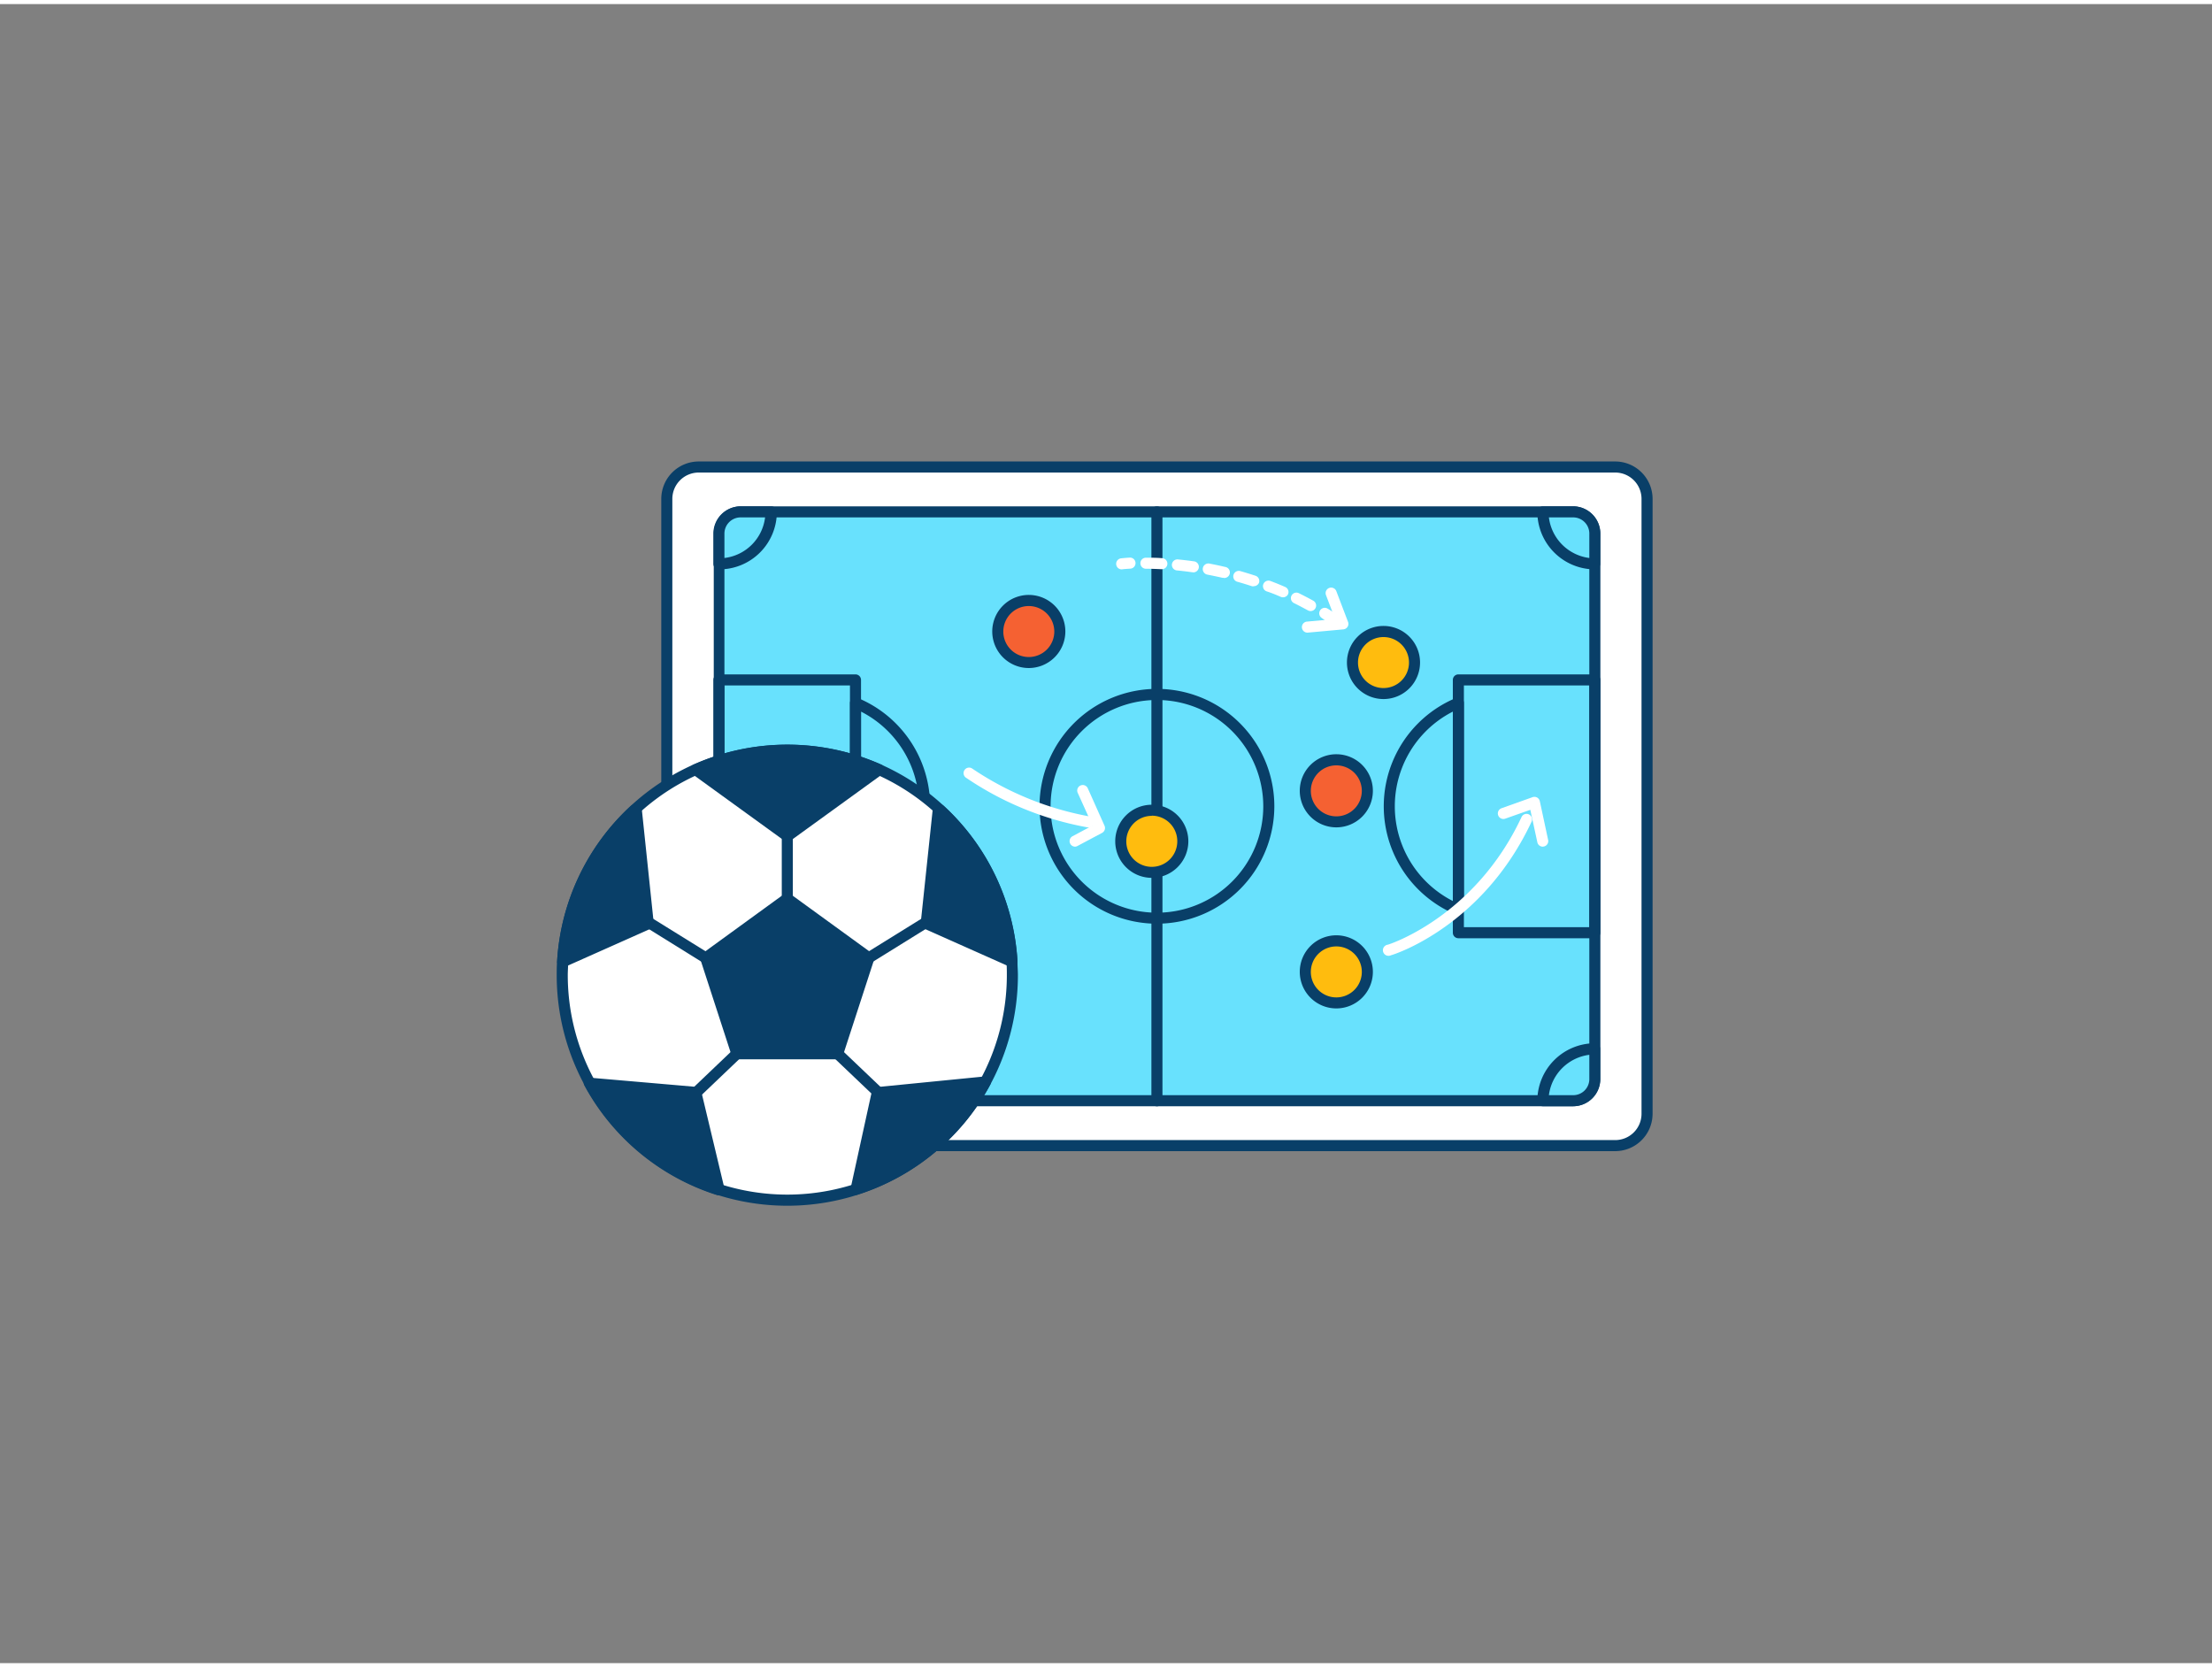 <svg xmlns="http://www.w3.org/2000/svg" viewBox="0 0 400 300" width="406" height="306" class="illustration styles_illustrationTablet__1DWOa"><rect x="0" y="0" width="400" height="300" fill="#808080" stroke="none"/><g id="_202_soccer_outline" data-name="#202_soccer_outline"><rect x="120.58" y="83.71" width="177.26" height="122.71" rx="5.76" fill="#fff"></rect><path d="M292.08,207.42H126.34a6.77,6.77,0,0,1-6.76-6.76V89.47a6.77,6.77,0,0,1,6.76-6.76H292.08a6.77,6.77,0,0,1,6.76,6.76V200.66A6.77,6.77,0,0,1,292.08,207.42ZM126.34,84.71a4.77,4.77,0,0,0-4.76,4.76V200.66a4.77,4.77,0,0,0,4.76,4.76H292.08a4.76,4.76,0,0,0,4.76-4.76V89.47a4.76,4.76,0,0,0-4.76-4.76Z" fill="#093f68"></path><path d="M288.4,95.74v98.65a3.92,3.92,0,0,1-3.92,3.91H134a3.91,3.91,0,0,1-3.92-3.91V95.74A3.92,3.92,0,0,1,134,91.82H284.48A3.93,3.93,0,0,1,288.4,95.74Z" fill="#68e1fd"></path><path d="M284.48,199.3H134a4.92,4.92,0,0,1-4.93-4.91V95.74A4.93,4.93,0,0,1,134,90.82H284.48a4.93,4.93,0,0,1,4.92,4.92v98.65A4.92,4.92,0,0,1,284.48,199.3ZM134,92.82A2.93,2.93,0,0,0,131,95.74v98.65A2.92,2.92,0,0,0,134,197.3H284.48a2.91,2.91,0,0,0,2.92-2.91V95.74a2.92,2.92,0,0,0-2.92-2.92Z" fill="#093f68"></path><path d="M209.21,199.31a1,1,0,0,1-1-1V91.82a1,1,0,1,1,2,0V198.31A1,1,0,0,1,209.21,199.31Z" fill="#093f68"></path><path d="M209.21,166.29a21.23,21.23,0,1,1,21.23-21.23A21.25,21.25,0,0,1,209.21,166.29Zm0-40.45a19.23,19.23,0,1,0,19.23,19.22A19.24,19.24,0,0,0,209.21,125.84Z" fill="#093f68"></path><path d="M154.7,168.92H130a1,1,0,0,1-1-1V122.21a1,1,0,0,1,1-1H154.7a1,1,0,0,1,1,1v45.71A1,1,0,0,1,154.7,168.92Zm-23.67-2H153.7V123.21H131Z" fill="#093f68"></path><path d="M154.7,164.75a1,1,0,0,1-.55-.17,1,1,0,0,1-.45-.83V126.38a1,1,0,0,1,.45-.83,1,1,0,0,1,.93-.09,21.21,21.21,0,0,1,0,39.21A1,1,0,0,1,154.7,164.75Zm1-36.81v34.25a19.22,19.22,0,0,0,0-34.25Z" fill="#093f68"></path><path d="M288.4,168.92H263.72a1,1,0,0,1-1-1V122.21a1,1,0,0,1,1-1H288.4a1,1,0,0,1,1,1v45.71A1,1,0,0,1,288.4,168.92Zm-23.68-2H287.4V123.21H264.72Z" fill="#093f68"></path><path d="M263.72,164.75a1,1,0,0,1-.38-.08,21.22,21.22,0,0,1,0-39.22,1,1,0,0,1,.94.1,1,1,0,0,1,.44.83v37.37a1,1,0,0,1-1,1Zm-1-36.81a19.22,19.22,0,0,0,0,34.25Z" fill="#093f68"></path><path d="M288.4,188.91v5.48a3.92,3.92,0,0,1-3.92,3.91H279A9.4,9.4,0,0,1,288.4,188.91Z" fill="#68e1fd"></path><path d="M284.48,199.3H279a1,1,0,0,1-1-1,10.42,10.42,0,0,1,10.36-10.39h0a1,1,0,0,1,.7.29,1,1,0,0,1,.3.71v5.48A4.92,4.92,0,0,1,284.48,199.3Zm-4.39-2h4.39a2.91,2.91,0,0,0,2.92-2.91V190A8.44,8.44,0,0,0,280.09,197.3Z" fill="#093f68"></path><path d="M288.4,95.74v5.48a9.4,9.4,0,0,1-9.37-9.4h5.45A3.93,3.93,0,0,1,288.4,95.74Z" fill="#68e1fd"></path><path d="M288.4,102.22h0A10.42,10.42,0,0,1,278,91.82a1,1,0,0,1,1-1h5.45a4.93,4.93,0,0,1,4.92,4.92v5.48a1,1,0,0,1-.3.71A1,1,0,0,1,288.4,102.22Zm-8.31-9.4a8.44,8.44,0,0,0,7.31,7.34V95.74a2.92,2.92,0,0,0-2.92-2.92Z" fill="#093f68"></path><path d="M139.39,198.3H134a3.91,3.91,0,0,1-3.92-3.91v-5.48A9.39,9.39,0,0,1,139.39,198.3Z" fill="#68e1fd"></path><path d="M139.39,199.3H134a4.92,4.92,0,0,1-4.93-4.91v-5.48a1,1,0,0,1,.3-.71,1,1,0,0,1,.7-.29h0a10.42,10.42,0,0,1,10.36,10.39A1,1,0,0,1,139.39,199.3ZM131,190v4.42A2.92,2.92,0,0,0,134,197.3h4.38A8.44,8.44,0,0,0,131,190Z" fill="#093f68"></path><path d="M139.43,91.82a9.4,9.4,0,0,1-9.4,9.4V95.74A3.92,3.92,0,0,1,134,91.82Z" fill="#68e1fd"></path><path d="M130,102.22a1,1,0,0,1-1-1V95.74A4.93,4.93,0,0,1,134,90.82h5.48a1,1,0,0,1,1,1A10.41,10.41,0,0,1,130,102.22Zm3.93-9.4A2.93,2.93,0,0,0,131,95.74v4.42a8.4,8.4,0,0,0,7.35-7.34Z" fill="#093f68"></path><path d="M183.07,175.58a40.71,40.71,0,1,1-81.41,0c0-.81,0-1.61.08-2.41a40.7,40.7,0,0,1,81.25,0C183,174,183.07,174.77,183.07,175.58Z" fill="#fff"></path><path d="M142.37,217.29a41.68,41.68,0,0,1-41.7-41.71c0-.79,0-1.6.07-2.47a41.7,41.7,0,0,1,83.25,0c0,.87.08,1.68.08,2.47a41.69,41.69,0,0,1-41.7,41.71Zm0-81.4a39.68,39.68,0,0,0-39.63,37.33c0,.84-.07,1.61-.07,2.36a39.7,39.7,0,1,0,79.4,0c0-.75,0-1.52-.08-2.36a39.66,39.66,0,0,0-39.62-37.33Z" fill="#093f68"></path><polygon points="142.37 161.75 127.61 172.47 133.25 189.81 151.48 189.81 157.12 172.47 142.37 161.75" fill="#093f68"></polygon><path d="M151.48,190.81H133.25a1,1,0,0,1-.95-.69l-5.64-17.34a1,1,0,0,1,.37-1.12l14.75-10.72a1,1,0,0,1,1.17,0l14.76,10.72a1,1,0,0,1,.36,1.12l-5.64,17.34A1,1,0,0,1,151.48,190.81Zm-17.5-2h16.78l5.18-16L142.37,163l-13.58,9.86Z" fill="#093f68"></path><path d="M158.94,138.4l-16.57,12-16.57-12a40.87,40.87,0,0,1,33.14,0Z" fill="#093f68"></path><path d="M142.37,151.44a1.06,1.06,0,0,1-.59-.19l-16.57-12a1,1,0,0,1-.41-.91,1,1,0,0,1,.59-.81,41.84,41.84,0,0,1,34,0,1,1,0,0,1,.58.81,1,1,0,0,1-.4.91l-16.57,12A1.06,1.06,0,0,1,142.37,151.44Zm-14.55-12.8,14.55,10.56,14.55-10.56a39.87,39.87,0,0,0-29.1,0Z" fill="#093f68"></path><path d="M117.23,166.27l-15.49,6.9a40.57,40.57,0,0,1,13-27.48l.33.08L117.2,166Z" fill="#093f68"></path><path d="M101.74,174.17a1,1,0,0,1-1-1.06A41.46,41.46,0,0,1,114.06,145a1,1,0,0,1,.9-.24l.33.07a1,1,0,0,1,.78.87l2.15,20.51a1,1,0,0,1-.58,1l-15.49,6.9A1,1,0,0,1,101.74,174.17Zm12.51-26.62a39.38,39.38,0,0,0-11.38,24l13.29-5.92Z" fill="#093f68"></path><path d="M183,173.17l-15.49-6.9,0-.27,2.13-20.23.33-.07A40.53,40.53,0,0,1,183,173.17Z" fill="#093f68"></path><path d="M183,174.17a.93.93,0,0,1-.4-.09l-15.49-6.9a1,1,0,0,1-.59-1l0-.27,2.14-20.24a1,1,0,0,1,.79-.87l.33-.07a1,1,0,0,1,.88.25A41.4,41.4,0,0,1,184,173.11a1,1,0,0,1-1,1.06Zm-14.42-8.52,13.29,5.92a39.31,39.31,0,0,0-11.38-24Z" fill="#093f68"></path><path d="M178.18,194.93a40.78,40.78,0,0,1-23.38,19.42l3.84-17.49.23,0Z" fill="#093f68"></path><path d="M154.8,215.35a1,1,0,0,1-.67-.26,1,1,0,0,1-.3-1l3.83-17.49a1,1,0,0,1,.89-.78l.23,0,19.3-1.91a1,1,0,0,1,1,1.47,41.52,41.52,0,0,1-23.95,19.89A.81.81,0,0,1,154.8,215.35Zm4.66-17.56-3.3,15a39.49,39.49,0,0,0,20.19-16.71Z" fill="#093f68"></path><path d="M130,214.38a40.8,40.8,0,0,1-23.39-19.32l19.29,1.66,0,.06Z" fill="#093f68"></path><path d="M130,215.38a1.12,1.12,0,0,1-.31,0,41.51,41.51,0,0,1-24-19.8,1,1,0,0,1,0-1,1,1,0,0,1,.92-.45l19.3,1.67a1,1,0,0,1,.89.77L131,214.15a1,1,0,0,1-.29,1A1,1,0,0,1,130,215.38Zm-21.57-19.16a39.55,39.55,0,0,0,20.19,16.63l-3.53-15.19Z" fill="#093f68"></path><path d="M127.61,173.47a1,1,0,0,1-.52-.15l-13.74-8.53a1,1,0,0,1,1.05-1.69l13.74,8.52a1,1,0,0,1-.53,1.85Z" fill="#093f68"></path><path d="M157.1,173.47a1,1,0,0,1-.53-1.85l13.74-8.52a1,1,0,1,1,1.05,1.69l-13.74,8.53A1,1,0,0,1,157.1,173.47Z" fill="#093f68"></path><path d="M142.37,165.57a1,1,0,0,1-1-1V150.44a1,1,0,0,1,2,0v14.13A1,1,0,0,1,142.37,165.57Z" fill="#093f68"></path><path d="M123.17,200.41a1,1,0,0,1-.69-1.72l10.08-9.61a1,1,0,0,1,1.38,1.45l-10.08,9.61A1,1,0,0,1,123.17,200.41Z" fill="#093f68"></path><path d="M161.57,200.41a1,1,0,0,1-.69-.27l-10.09-9.61a1,1,0,0,1,1.38-1.45l10.09,9.61a1,1,0,0,1,0,1.41A1,1,0,0,1,161.57,200.41Z" fill="#093f68"></path><circle cx="241.65" cy="175.01" r="5.6" fill="#ffbc0e"></circle><path d="M241.65,181.61a6.61,6.61,0,1,1,6.61-6.6A6.61,6.61,0,0,1,241.65,181.61Zm0-11.21a4.61,4.61,0,1,0,4.61,4.61A4.61,4.61,0,0,0,241.65,170.4Z" fill="#093f68"></path><circle cx="250.18" cy="119.06" r="5.6" fill="#ffbc0e"></circle><path d="M250.18,125.67a6.61,6.61,0,1,1,6.61-6.61A6.61,6.61,0,0,1,250.18,125.67Zm0-11.21a4.61,4.61,0,1,0,4.61,4.6A4.61,4.61,0,0,0,250.18,114.46Z" fill="#093f68"></path><circle cx="186.05" cy="113.46" r="5.6" fill="#f56132"></circle><path d="M186.05,120.06a6.61,6.61,0,1,1,6.6-6.6A6.62,6.62,0,0,1,186.05,120.06Zm0-11.21a4.61,4.61,0,1,0,4.6,4.61A4.62,4.62,0,0,0,186.05,108.85Z" fill="#093f68"></path><circle cx="241.65" cy="142.27" r="5.6" fill="#f56132"></circle><path d="M241.65,148.87a6.61,6.61,0,1,1,6.61-6.6A6.61,6.61,0,0,1,241.65,148.87Zm0-11.21a4.61,4.61,0,1,0,4.61,4.61A4.61,4.61,0,0,0,241.65,137.66Z" fill="#093f68"></path><circle cx="208.28" cy="151.36" r="5.6" fill="#ffbc0e"></circle><path d="M208.28,158a6.61,6.61,0,1,1,6.61-6.61A6.62,6.62,0,0,1,208.28,158Zm0-11.21a4.61,4.61,0,1,0,4.61,4.6A4.61,4.61,0,0,0,208.28,146.76Z" fill="#093f68"></path><path d="M251.23,172.09a1,1,0,0,1-.29-2c.15,0,15.76-5,24.21-23.1a1,1,0,0,1,1.81.85c-8.84,18.88-24.76,24-25.44,24.16A.92.92,0,0,1,251.23,172.09Z" fill="#fff"></path><path d="M279,152.36a1,1,0,0,1-1-.79l-1.27-5.87-4.54,1.6a1,1,0,0,1-.66-1.89l5.61-2a1,1,0,0,1,.82.07,1,1,0,0,1,.49.66l1.5,7a1,1,0,0,1-.76,1.19Z" fill="#fff"></path><path d="M202.9,102.22a1,1,0,0,1-.12-2s.55-.07,1.56-.13a1,1,0,0,1,1,1,1,1,0,0,1-.94,1c-.91.05-1.41.11-1.43.11Z" fill="#fff"></path><path d="M237,109.76a1.07,1.07,0,0,1-.48-.12q-1.23-.67-2.46-1.29a1,1,0,1,1,.88-1.79c.85.42,1.7.86,2.55,1.33a1,1,0,0,1-.49,1.87ZM232,107.27a1.14,1.14,0,0,1-.4-.08c-.86-.38-1.72-.73-2.57-1a1,1,0,0,1,.71-1.87c.88.33,1.77.69,2.66,1.08a1,1,0,0,1,.52,1.32A1,1,0,0,1,232,107.27Zm-5.28-2a.84.84,0,0,1-.31,0c-.9-.29-1.79-.57-2.66-.81a1,1,0,0,1-.7-1.23,1,1,0,0,1,1.24-.7c.9.26,1.82.54,2.74.84a1,1,0,0,1,.64,1.27A1,1,0,0,1,226.67,105.25Zm-5.44-1.53a.91.91,0,0,1-.23,0c-.93-.21-1.84-.4-2.72-.57a1,1,0,0,1,.37-2c.91.18,1.85.37,2.81.6a1,1,0,0,1-.23,2Zm-5.56-1h-.14c-1-.14-1.89-.25-2.76-.33a1,1,0,0,1-.9-1.1,1,1,0,0,1,1.09-.89c.91.09,1.86.2,2.85.34a1,1,0,0,1-.14,2Zm-5.62-.55H210c-.94-.05-1.87-.08-2.78-.08a1,1,0,0,1,0-2h0c.94,0,1.91,0,2.88.08a1,1,0,0,1,0,2Z" fill="#fff"></path><path d="M240.74,112a1,1,0,0,1-.54-.16L239,111a1,1,0,0,1,1.05-1.7q.65.39,1.29.81a1,1,0,0,1-.55,1.84Z" fill="#fff"></path><path d="M196.83,148.87h-.18a57.17,57.17,0,0,1-22-9,1,1,0,0,1-.21-1.4,1,1,0,0,1,1.4-.21A55.89,55.89,0,0,0,197,146.89a1,1,0,0,1-.19,2Z" fill="#fff"></path><path d="M194.41,152.36a1,1,0,0,1-.47-1.88l3.62-1.94-2.65-5.86a1,1,0,1,1,1.82-.82l3,6.71a1,1,0,0,1-.44,1.3l-4.45,2.37A1,1,0,0,1,194.41,152.36Z" fill="#fff"></path><path d="M236.47,113.66a1,1,0,0,1-.09-2l5.05-.46-1.65-4.33a1,1,0,0,1,1.87-.71l2.12,5.56a1,1,0,0,1-.09.89,1,1,0,0,1-.76.46l-6.36.58Z" fill="#fff"></path></g></svg>